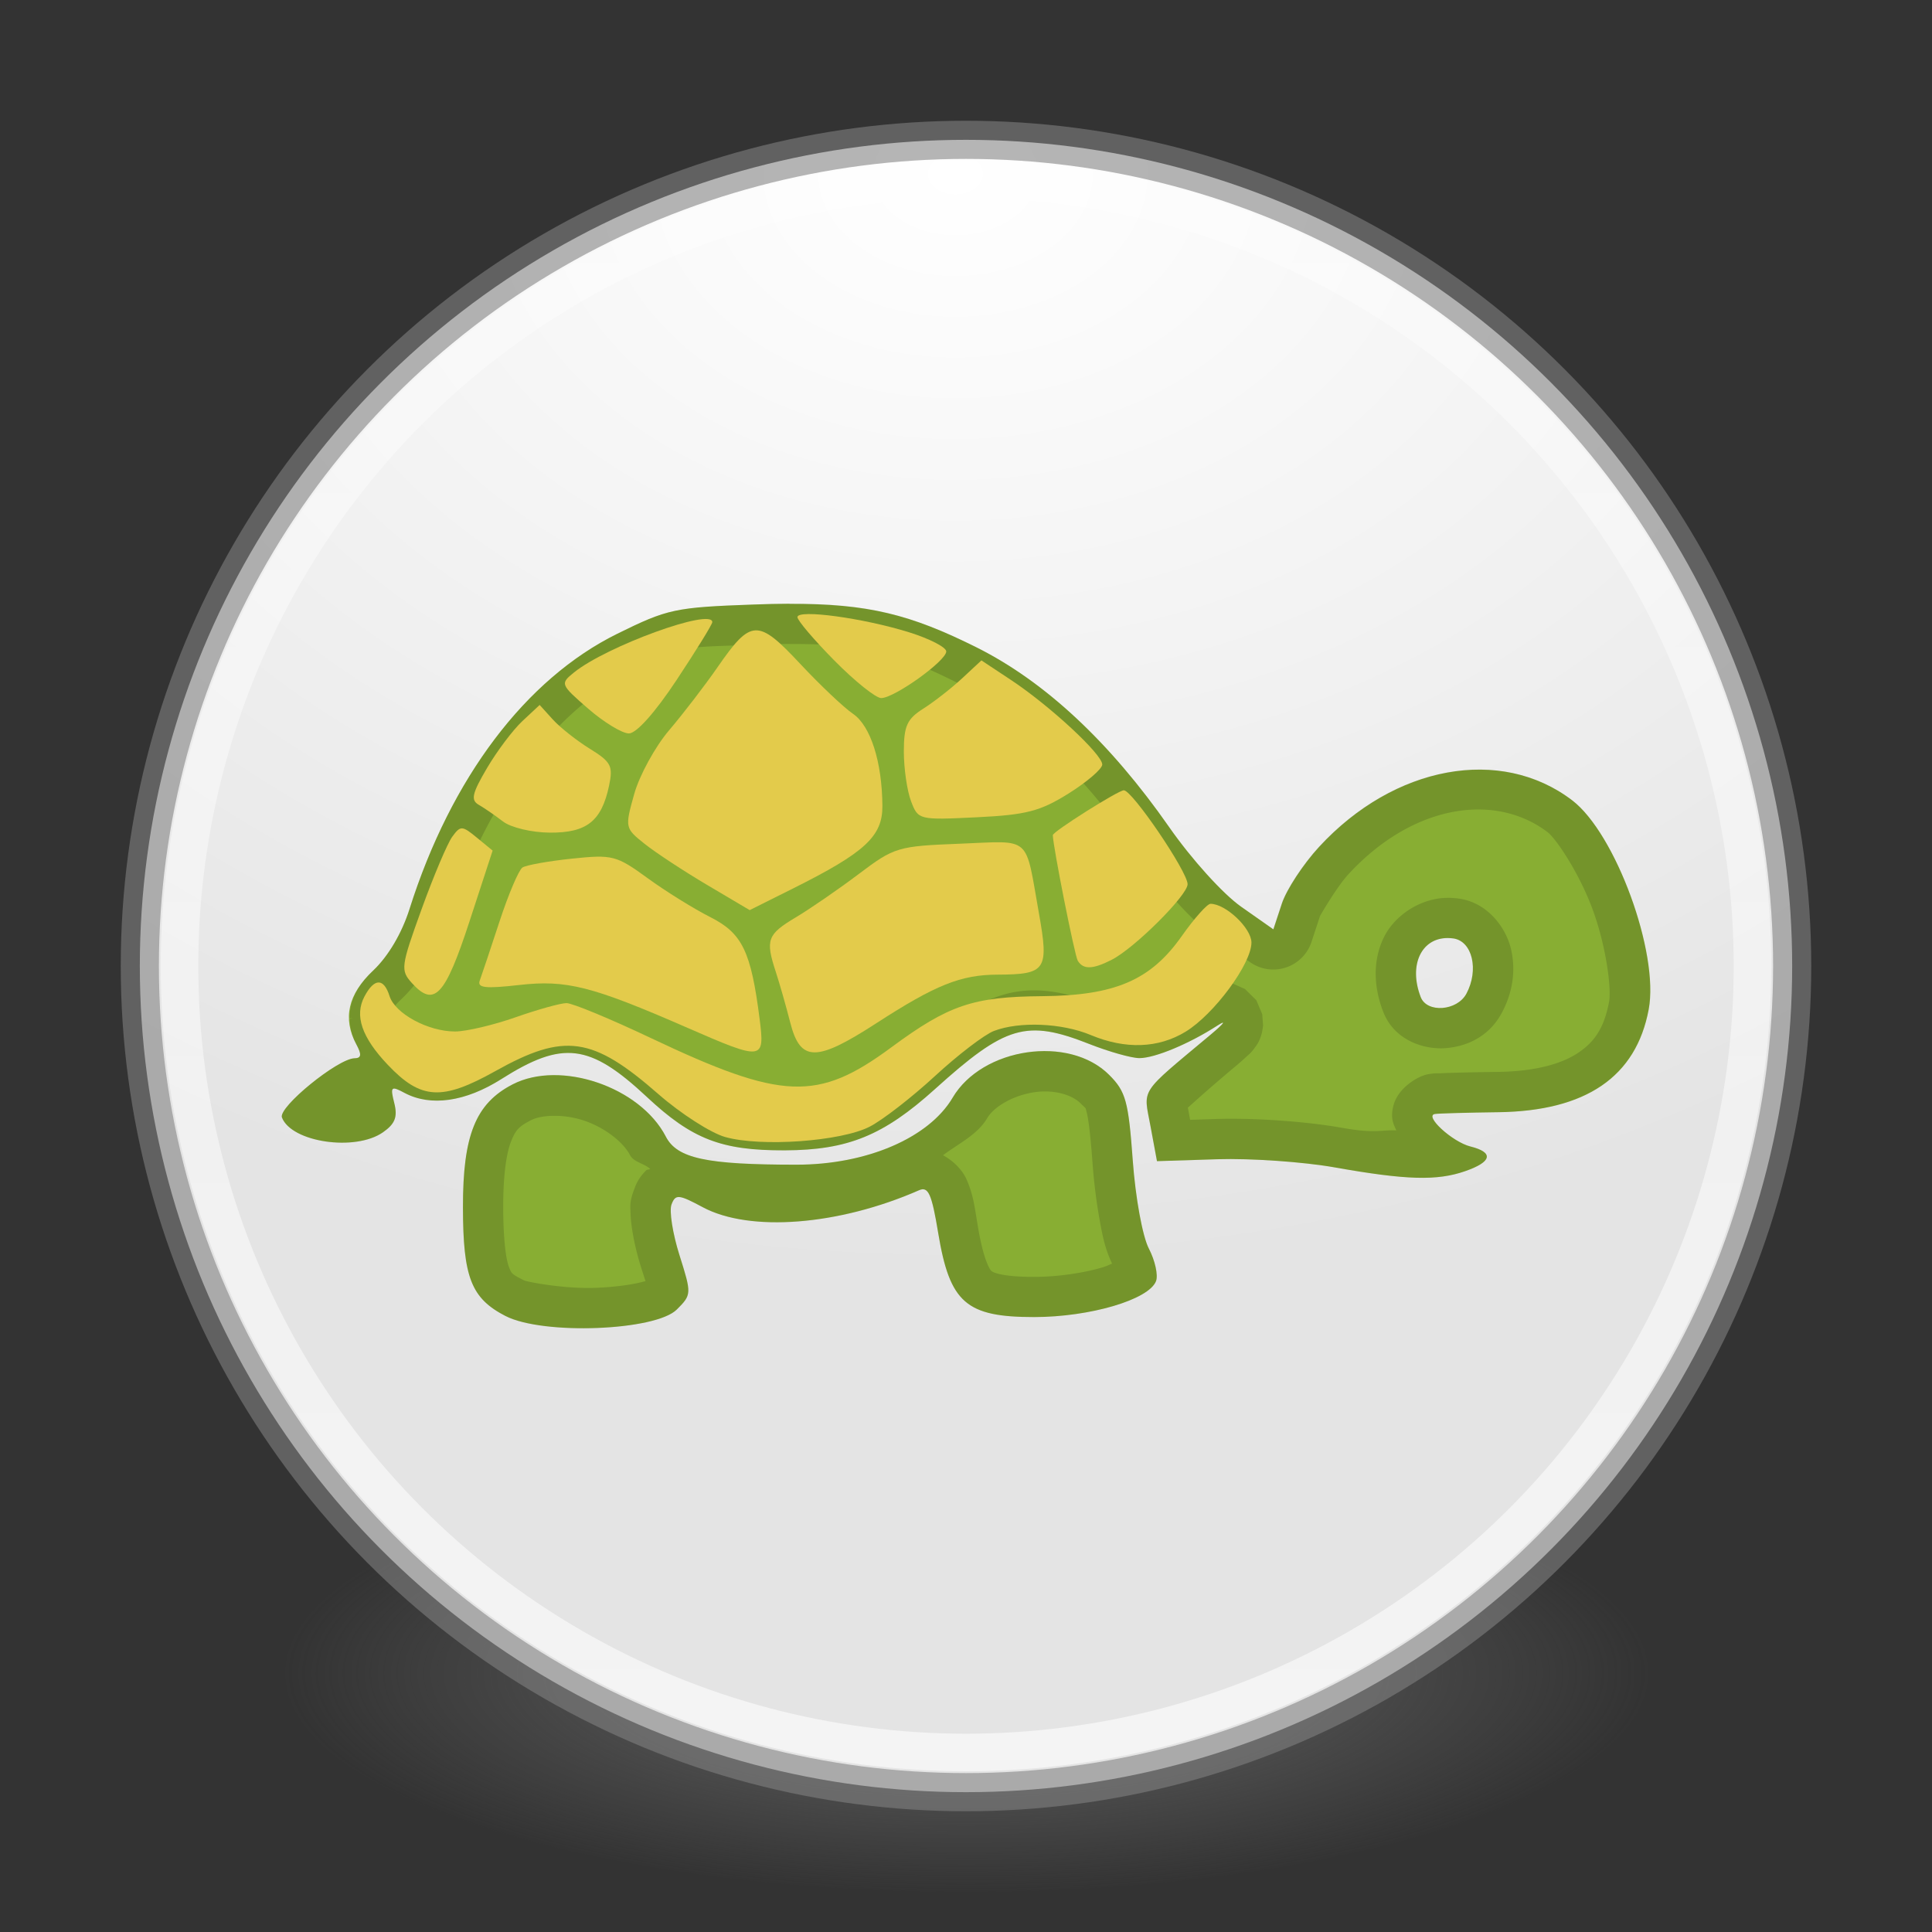 <?xml version="1.0" encoding="UTF-8" standalone="no"?>
<!-- Created with Inkscape (http://www.inkscape.org/) -->

<svg
   xmlns:dc="http://purl.org/dc/elements/1.1/"
   xmlns:cc="http://creativecommons.org/ns#"
   xmlns:rdf="http://www.w3.org/1999/02/22-rdf-syntax-ns#"
   xmlns:svg="http://www.w3.org/2000/svg"
   xmlns="http://www.w3.org/2000/svg"
   xmlns:xlink="http://www.w3.org/1999/xlink"
   xmlns:sodipodi="http://sodipodi.sourceforge.net/DTD/sodipodi-0.dtd"
   xmlns:inkscape="http://www.inkscape.org/namespaces/inkscape"
   version="1.1"
   width="48"
   height="48"
   id="svg4951"
   inkscape:version="0.91 r"
   sodipodi:docname="thg_logo.svg">
  <rect width="100%" height="100%" fill="#333333" stroke="none"/>
  <sodipodi:namedview
     pagecolor="#ffffff"
     bordercolor="#666666"
     borderopacity="1"
     objecttolerance="10"
     gridtolerance="10"
     guidetolerance="10"
     inkscape:pageopacity="0"
     inkscape:pageshadow="2"
     inkscape:window-width="1600"
     inkscape:window-height="845"
     id="namedview154"
     showgrid="false"
     inkscape:zoom="13.12"
     inkscape:cx="14.493981"
     inkscape:cy="24.91533"
     inkscape:window-x="0"
     inkscape:window-y="30"
     inkscape:window-maximized="1"
     inkscape:current-layer="svg4951" />
  <defs
     id="defs4953">
    <linearGradient
       x1="38.851"
       y1="41.608"
       x2="34.131"
       y2="37.81"
       id="linearGradient4761"
       xlink:href="#linearGradient6455-7-3"
       gradientUnits="userSpaceOnUse" />
    <linearGradient
       id="linearGradient6455-7-3">
      <stop
         id="stop6457-5-1"
         style="stop-color:#fbac9b;stop-opacity:1"
         offset="0" />
      <stop
         id="stop6459-8-9"
         style="stop-color:#fcfafc;stop-opacity:1"
         offset="1" />
    </linearGradient>
    <linearGradient
       x1="38.851"
       y1="41.608"
       x2="34.131"
       y2="37.81"
       id="linearGradient4763"
       xlink:href="#linearGradient6413-0-0"
       gradientUnits="userSpaceOnUse" />
    <linearGradient
       id="linearGradient6413-0-0">
      <stop
         id="stop6415-1-7"
         style="stop-color:#feffff;stop-opacity:1"
         offset="0" />
      <stop
         id="stop6417-4-9"
         style="stop-color:#fe70ca;stop-opacity:1"
         offset="1" />
    </linearGradient>
    <radialGradient
       cx="36.491"
       cy="39.709"
       r="3.159"
       fx="36.491"
       fy="39.709"
       id="radialGradient4765"
       xlink:href="#linearGradient6303-33-0-2"
       gradientUnits="userSpaceOnUse" />
    <linearGradient
       id="linearGradient6303-33-0-2">
      <stop
         id="stop6305-1-0-2"
         style="stop-color:#ffffff;stop-opacity:1"
         offset="0" />
      <stop
         id="stop6307-5-0-6"
         style="stop-color:#ffffff;stop-opacity:0"
         offset="1" />
    </linearGradient>
    <radialGradient
       cx="36.491"
       cy="39.709"
       r="3.159"
       fx="36.491"
       fy="39.709"
       id="radialGradient4767"
       xlink:href="#linearGradient6303-3-2-1"
       gradientUnits="userSpaceOnUse" />
    <linearGradient
       id="linearGradient6303-3-2-1">
      <stop
         id="stop6305-3-0-9"
         style="stop-color:#ffffff;stop-opacity:1"
         offset="0" />
      <stop
         id="stop6307-1-0-1"
         style="stop-color:#ffffff;stop-opacity:0"
         offset="1" />
    </linearGradient>
    <radialGradient
       cx="36.491"
       cy="39.709"
       r="3.159"
       fx="36.491"
       fy="39.709"
       id="radialGradient4769"
       xlink:href="#linearGradient6303-4-8"
       gradientUnits="userSpaceOnUse" />
    <linearGradient
       id="linearGradient6303-4-8">
      <stop
         id="stop6305-33-3"
         style="stop-color:#ffffff;stop-opacity:1"
         offset="0" />
      <stop
         id="stop6307-9-3"
         style="stop-color:#ffffff;stop-opacity:0"
         offset="1" />
    </linearGradient>
    <radialGradient
       cx="32.373"
       cy="31.405"
       r="3.857"
       fx="32.373"
       fy="31.405"
       id="radialGradient4771"
       xlink:href="#linearGradient6088-6-1-0"
       gradientUnits="userSpaceOnUse"
       gradientTransform="matrix(2.066,0,0,2.066,-34.525,-33.493)" />
    <linearGradient
       id="linearGradient6088-6-1-0">
      <stop
         id="stop6090-2-0-4"
         style="stop-color:#ff54d2;stop-opacity:0"
         offset="0" />
      <stop
         id="stop6257-4-6-1"
         style="stop-color:#ff54d2;stop-opacity:0"
         offset="0.324" />
      <stop
         id="stop6255-3-6-7"
         style="stop-color:#ff54d2;stop-opacity:0.252"
         offset="0.561" />
      <stop
         id="stop6092-9-6-8"
         style="stop-color:#ff54d2;stop-opacity:0.478"
         offset="1" />
    </linearGradient>
    <radialGradient
       cx="32.373"
       cy="31.405"
       r="3.857"
       fx="32.373"
       fy="31.405"
       id="radialGradient4773"
       xlink:href="#linearGradient6191-8-3-4"
       gradientUnits="userSpaceOnUse"
       gradientTransform="matrix(2.068,0.554,-0.535,1.996,-17.766,-49.217)" />
    <linearGradient
       id="linearGradient6191-8-3-4">
      <stop
         id="stop6193-75-7-6"
         style="stop-color:#ffffff;stop-opacity:0"
         offset="0" />
      <stop
         id="stop6197-3-4-1"
         style="stop-color:#ffffff;stop-opacity:0"
         offset="0.405" />
      <stop
         id="stop6195-7-2-5"
         style="stop-color:#ffffff;stop-opacity:0.478"
         offset="1" />
    </linearGradient>
    <radialGradient
       cx="32.373"
       cy="31.405"
       r="3.857"
       fx="32.373"
       fy="31.405"
       id="radialGradient4775"
       xlink:href="#linearGradient6191-7-9-4"
       gradientUnits="userSpaceOnUse"
       gradientTransform="matrix(2.068,0.554,-0.535,1.996,-17.766,-49.217)" />
    <linearGradient
       id="linearGradient6191-7-9-4">
      <stop
         id="stop6193-7-3-6"
         style="stop-color:#ffffff;stop-opacity:0"
         offset="0" />
      <stop
         id="stop6197-2-2-0"
         style="stop-color:#ffffff;stop-opacity:0"
         offset="0.405" />
      <stop
         id="stop6195-2-1-9"
         style="stop-color:#ffffff;stop-opacity:0.478"
         offset="1" />
    </linearGradient>
    <radialGradient
       cx="32.373"
       cy="31.405"
       r="3.857"
       fx="32.373"
       fy="31.405"
       id="radialGradient4777"
       xlink:href="#linearGradient6191-9-9"
       gradientUnits="userSpaceOnUse"
       gradientTransform="matrix(2.068,0.554,-0.535,1.996,-17.766,-49.217)" />
    <linearGradient
       id="linearGradient6191-9-9">
      <stop
         id="stop6193-8-1"
         style="stop-color:#ffffff;stop-opacity:0"
         offset="0" />
      <stop
         id="stop6197-8-8"
         style="stop-color:#ffffff;stop-opacity:0"
         offset="0.405" />
      <stop
         id="stop6195-9-3"
         style="stop-color:#ffffff;stop-opacity:0.478"
         offset="1" />
    </linearGradient>
    <linearGradient
       x1="68.313"
       y1="52.925"
       x2="68.313"
       y2="65.922"
       id="linearGradient4730"
       xlink:href="#linearGradient3990-3-1-7"
       gradientUnits="userSpaceOnUse"
       gradientTransform="matrix(0.115,0,0,0.087,16.281,17.445)" />
    <linearGradient
       id="linearGradient3990-3-1-7">
      <stop
         id="stop3992-0-0-1"
         style="stop-color:#ffffff;stop-opacity:1"
         offset="0" />
      <stop
         id="stop3994-2-1-8"
         style="stop-color:#ffffff;stop-opacity:0"
         offset="1" />
    </linearGradient>
    <linearGradient
       x1="92.696"
       y1="16.555"
       x2="92.696"
       y2="48.984"
       id="linearGradient4779"
       xlink:href="#linearGradient4316-4-6-6-4"
       gradientUnits="userSpaceOnUse" />
    <linearGradient
       id="linearGradient4316-4-6-6-4">
      <stop
         id="stop4318-4-4-6-5"
         style="stop-color:#ffffff;stop-opacity:1"
         offset="0" />
      <stop
         id="stop4320-2-2-6-59"
         style="stop-color:#ffffff;stop-opacity:0.235"
         offset="0.338" />
      <stop
         id="stop4322-4-5-5-0"
         style="stop-color:#ffffff;stop-opacity:0.157"
         offset="0.62" />
      <stop
         id="stop4324-4-1-5-5"
         style="stop-color:#ffffff;stop-opacity:0.392"
         offset="1" />
    </linearGradient>
    <radialGradient
       cx="32.373"
       cy="31.405"
       r="3.857"
       fx="32.373"
       fy="31.405"
       id="radialGradient4781"
       xlink:href="#linearGradient6088-74-4"
       gradientUnits="userSpaceOnUse"
       gradientTransform="matrix(2.066,0,0,2.066,-34.525,-33.493)" />
    <linearGradient
       id="linearGradient6088-74-4">
      <stop
         id="stop6090-5-66"
         style="stop-color:#ff54d2;stop-opacity:0"
         offset="0" />
      <stop
         id="stop6257-5-4"
         style="stop-color:#f62b68;stop-opacity:1"
         offset="0.324" />
      <stop
         id="stop6255-6-7"
         style="stop-color:#ff0105;stop-opacity:1"
         offset="0.561" />
      <stop
         id="stop6092-0-22"
         style="stop-color:#ff54d2;stop-opacity:0.478"
         offset="1" />
    </linearGradient>
    <linearGradient
       x1="92.696"
       y1="16.555"
       x2="92.696"
       y2="48.984"
       id="linearGradient4783"
       xlink:href="#linearGradient4316-4-0-7"
       gradientUnits="userSpaceOnUse" />
    <linearGradient
       id="linearGradient4316-4-0-7">
      <stop
         id="stop4318-4-5-3"
         style="stop-color:#ffffff;stop-opacity:1"
         offset="0" />
      <stop
         id="stop4320-2-9-4"
         style="stop-color:#ffffff;stop-opacity:0.235"
         offset="0.338" />
      <stop
         id="stop4322-4-1-3"
         style="stop-color:#ffffff;stop-opacity:0.157"
         offset="0.62" />
      <stop
         id="stop4324-4-8-66"
         style="stop-color:#ffffff;stop-opacity:0.392"
         offset="1" />
    </linearGradient>
    <radialGradient
       cx="95.838"
       cy="95.388"
       r="9.498"
       fx="95.838"
       fy="95.388"
       id="radialGradient4738"
       xlink:href="#linearGradient4278-3-5"
       gradientUnits="userSpaceOnUse"
       gradientTransform="matrix(0.405,-6.0397343e-8,5.6748136e-8,0.381,-14.882,-12.451)" />
    <linearGradient
       id="linearGradient4278-3-5">
      <stop
         id="stop4280-6-90"
         style="stop-color:#000000;stop-opacity:0"
         offset="0" />
      <stop
         id="stop4286-1-9"
         style="stop-color:#000000;stop-opacity:0"
         offset="0.5" />
      <stop
         id="stop4282-24-4"
         style="stop-color:#000000;stop-opacity:1"
         offset="1" />
    </linearGradient>
    <radialGradient
       cx="23.896"
       cy="3.99"
       r="20.397"
       id="radialGradient4741"
       xlink:href="#linearGradient2867-449-88-871-390-598-476-591-434-148-57-177-691-4-22"
       gradientUnits="userSpaceOnUse"
       gradientTransform="matrix(0,0.41,-0.542,0,26.161,10.431)" />
    <linearGradient
       id="linearGradient2867-449-88-871-390-598-476-591-434-148-57-177-691-4-22">
      <stop
         id="stop7191-4-6"
         style="stop-color:#612f91;stop-opacity:1"
         offset="0" />
      <stop
         id="stop7197-2-8"
         style="stop-color:#1a4aa2;stop-opacity:1"
         offset="1" />
    </linearGradient>
    <linearGradient
       x1="7.078"
       y1="3.082"
       x2="7.078"
       y2="45.369"
       id="linearGradient4743"
       xlink:href="#linearGradient3087-408-5-3"
       gradientUnits="userSpaceOnUse"
       gradientTransform="matrix(0.172,0,0,0.172,19.873,19.873)" />
    <linearGradient
       x1="7.078"
       y1="3.082"
       x2="7.078"
       y2="45.369"
       id="linearGradient3087-408-5-3"
       gradientUnits="userSpaceOnUse"
       gradientTransform="matrix(0.221,0,0,0.221,6.693,6.693)">
      <stop
         id="stop7201-5-71"
         style="stop-color:#170418;stop-opacity:1"
         offset="0" />
      <stop
         id="stop7203-2-8"
         style="stop-color:#50386b;stop-opacity:1"
         offset="1" />
    </linearGradient>
    <radialGradient
       cx="32"
       cy="21.239"
       r="10.498"
       fx="32"
       fy="21.239"
       id="radialGradient4748"
       xlink:href="#linearGradient6042-1-7"
       gradientUnits="userSpaceOnUse"
       gradientTransform="matrix(0,1.437,-3.31,0,94.309,-29.673)" />
    <linearGradient
       id="linearGradient6042-1-7">
      <stop
         id="stop6044-9-6"
         style="stop-color:#07132d;stop-opacity:1"
         offset="0" />
      <stop
         id="stop6046-9-5"
         style="stop-color:#425479;stop-opacity:1"
         offset="1" />
    </linearGradient>
    <radialGradient
       cx="91.35"
       cy="16.448"
       r="15.639"
       fx="91.35"
       fy="16.448"
       id="radialGradient4785"
       xlink:href="#linearGradient4507-6-5"
       gradientUnits="userSpaceOnUse"
       gradientTransform="matrix(0,1.98,-1.98,0,123.923,-164.462)" />
    <linearGradient
       id="linearGradient4507-6-5">
      <stop
         id="stop4509-3-8"
         style="stop-color:#2d3955;stop-opacity:1"
         offset="0" />
      <stop
         id="stop5959-4-45"
         style="stop-color:#2b3853;stop-opacity:1"
         offset="0.725" />
      <stop
         id="stop5961-1-7"
         style="stop-color:#192640;stop-opacity:1"
         offset="0.75" />
      <stop
         id="stop4511-1-0"
         style="stop-color:#08142e;stop-opacity:1"
         offset="1" />
    </linearGradient>
    <linearGradient
       x1="92.696"
       y1="16.555"
       x2="92.696"
       y2="48.984"
       id="linearGradient4787"
       xlink:href="#linearGradient4316-5-3"
       gradientUnits="userSpaceOnUse" />
    <linearGradient
       id="linearGradient4316-5-3">
      <stop
         id="stop4318-1-6"
         style="stop-color:#ffffff;stop-opacity:1"
         offset="0" />
      <stop
         id="stop4320-9-8"
         style="stop-color:#ffffff;stop-opacity:0.235"
         offset="0.338" />
      <stop
         id="stop4322-42-31"
         style="stop-color:#ffffff;stop-opacity:0.157"
         offset="0.62" />
      <stop
         id="stop4324-9-9"
         style="stop-color:#ffffff;stop-opacity:0.392"
         offset="1" />
    </linearGradient>
    <linearGradient
       x1="91.566"
       y1="16.543"
       x2="91.566"
       y2="48.631"
       id="linearGradient4789"
       xlink:href="#linearGradient4220-7-2"
       gradientUnits="userSpaceOnUse" />
    <linearGradient
       id="linearGradient4220-7-2">
      <stop
         id="stop4222-7-5"
         style="stop-color:#7a8498;stop-opacity:1"
         offset="0" />
      <stop
         id="stop4224-0-5"
         style="stop-color:#34405c;stop-opacity:1"
         offset="1" />
    </linearGradient>
    <linearGradient
       x1="51.2"
       y1="8.114"
       x2="51.2"
       y2="56.115"
       id="linearGradient4756"
       xlink:href="#linearGradient4164-9"
       gradientUnits="userSpaceOnUse"
       gradientTransform="matrix(0.667,0,0,0.667,-10.209,2.667)" />
    <linearGradient
       id="linearGradient4164-9">
      <stop
         id="stop4166-3"
         style="stop-color:#b6b6b6;stop-opacity:1"
         offset="0" />
      <stop
         id="stop4216-6"
         style="stop-color:#a4a4a4;stop-opacity:1"
         offset="0.331" />
      <stop
         id="stop4168-0"
         style="stop-color:#c5c5c5;stop-opacity:1"
         offset="1" />
    </linearGradient>
    <linearGradient
       x1="71.204"
       y1="15.369"
       x2="71.204"
       y2="40.496"
       id="linearGradient3177"
       xlink:href="#linearGradient4806-2"
       gradientUnits="userSpaceOnUse"
       gradientTransform="matrix(1.617,0,0,1.617,-92.707,-21.06)" />
    <linearGradient
       id="linearGradient4806-2">
      <stop
         id="stop4808-4"
         style="stop-color:#ffffff;stop-opacity:1"
         offset="0" />
      <stop
         id="stop4810-0"
         style="stop-color:#ffffff;stop-opacity:0.235"
         offset="0.424" />
      <stop
         id="stop4812-8"
         style="stop-color:#ffffff;stop-opacity:0.157"
         offset="0.821" />
      <stop
         id="stop4814-0"
         style="stop-color:#ffffff;stop-opacity:0.392"
         offset="1" />
    </linearGradient>
    <radialGradient
       cx="23.896"
       cy="3.99"
       r="20.397"
       fx="23.896"
       fy="3.99"
       id="radialGradient4201"
       xlink:href="#radialGradient3093-0-3-6-6"
       gradientUnits="userSpaceOnUse"
       gradientTransform="matrix(0,2.889,-3.813,0,39.213,-65.95)" />
    <radialGradient
       cx="23.896"
       cy="3.99"
       r="20.397"
       id="radialGradient3093-0-3-6-6"
       gradientUnits="userSpaceOnUse"
       gradientTransform="matrix(0,1.232,-1.626,0,18.487,-28.722)">
      <stop
         id="stop3244-9-33-7-0-9"
         style="stop-color:#ffffff;stop-opacity:1"
         offset="0" />
      <stop
         id="stop3246-3-5-0-8-5"
         style="stop-color:#dddddd;stop-opacity:1"
         offset="0.262" />
      <stop
         id="stop3248-1-7-8-8-1"
         style="stop-color:#abacae;stop-opacity:1"
         offset="0.661" />
      <stop
         id="stop3250-9-3-0-5-1"
         style="stop-color:#89898b;stop-opacity:1"
         offset="1" />
    </radialGradient>
    <linearGradient
       id="linearGradient3820-7-2-1">
      <stop
         id="stop3822-2-6-3"
         style="stop-color:#3d3d3d;stop-opacity:1"
         offset="0" />
      <stop
         id="stop3864-8-7-7"
         style="stop-color:#686868;stop-opacity:0.498"
         offset="0.5" />
      <stop
         id="stop3824-1-2-5"
         style="stop-color:#686868;stop-opacity:0"
         offset="1" />
    </linearGradient>
    <radialGradient
       cx="99.157"
       cy="186.171"
       r="62.769"
       fx="99.157"
       fy="186.171"
       id="radialGradient4949"
       xlink:href="#linearGradient3820-7-2-1"
       gradientUnits="userSpaceOnUse"
       gradientTransform="matrix(0.271,0,0,0.088,-2.855,25.187)" />
    <linearGradient
       id="linearGradient8838">
      <stop
         offset="0"
         style="stop-color:#000000;stop-opacity:1"
         id="stop8840" />
      <stop
         offset="1"
         style="stop-color:#000000;stop-opacity:0"
         id="stop8842" />
    </linearGradient>
    <linearGradient
       id="linearGradient4422">
      <stop
         id="stop4424"
         style="stop-color:#e4e4e4;stop-opacity:1;"
         offset="0" />
      <stop
         id="stop4426"
         style="stop-color:#d2d2d3;stop-opacity:1;"
         offset="0.372" />
      <stop
         id="stop4428"
         style="stop-color:#ababac;stop-opacity:1;"
         offset="0.81" />
      <stop
         id="stop4430"
         style="stop-color:#888889;stop-opacity:1;"
         offset="1" />
    </linearGradient>
    <linearGradient
       id="linearGradient5873">
      <stop
         style="stop-color:#8b8b8b;stop-opacity:1;"
         offset="0"
         id="stop5875" />
      <stop
         style="stop-color:#c0c0c0;stop-opacity:1;"
         offset="1"
         id="stop5877" />
    </linearGradient>
    <linearGradient
       id="linearGradient3162">
      <stop
         style="stop-color:#f9f9f9;stop-opacity:1;"
         offset="0"
         id="stop3164" />
      <stop
         style="stop-color:#d4d4d4;stop-opacity:1"
         offset="1"
         id="stop3166" />
    </linearGradient>
    <linearGradient
       id="linearGradient4436">
      <stop
         style="stop-color:#efefef;stop-opacity:1;"
         offset="0"
         id="stop4438" />
      <stop
         style="stop-color:#ffffff;stop-opacity:1;"
         offset="1"
         id="stop4440" />
    </linearGradient>
    <linearGradient
       id="linearGradient4965"
       inkscape:collect="always">
      <stop
         id="stop4967"
         offset="0"
         style="stop-color:#000000;stop-opacity:1;" />
      <stop
         id="stop4969"
         offset="1"
         style="stop-color:#000000;stop-opacity:0" />
    </linearGradient>
    <linearGradient
       inkscape:collect="always"
       xlink:href="#linearGradient4644-104-3-3-6-2-3-4"
       id="linearGradient10060"
       gradientUnits="userSpaceOnUse"
       gradientTransform="matrix(1.333,0,0,1.105,-8,-2.526)"
       x1="24.25"
       y1="29.5"
       x2="24.25"
       y2="18.455" />
    <linearGradient
       id="linearGradient4644-104-3-3-6-2-3-4">
      <stop
         offset="0"
         style="stop-color:#ff4035;stop-opacity:1;"
         id="stop5237-6-5-1-7-5-2" />
      <stop
         offset="1"
         style="stop-color:#dc311a;stop-opacity:1;"
         id="stop5239-4-6-4-8-4-8" />
    </linearGradient>
    <radialGradient
       inkscape:collect="always"
       xlink:href="#linearGradient3820-7-2-1"
       id="radialGradient3302"
       gradientUnits="userSpaceOnUse"
       gradientTransform="matrix(0.271,0,0,0.088,-2.855,25.187)"
       cx="99.157"
       cy="186.171"
       fx="99.157"
       fy="186.171"
       r="62.769" />
    <radialGradient
       inkscape:collect="always"
       xlink:href="#linearGradient4422"
       id="radialGradient3392"
       gradientUnits="userSpaceOnUse"
       gradientTransform="matrix(0,2.499,-2.643,-6.8014435e-8,104.1,-11.249)"
       cx="5.322"
       cy="8.45"
       fx="5.322"
       fy="8.45"
       r="20" />
    <linearGradient
       inkscape:collect="always"
       xlink:href="#linearGradient5873"
       id="linearGradient3394"
       gradientUnits="userSpaceOnUse"
       gradientTransform="translate(57.763,0.932)"
       x1="23.75"
       y1="44.25"
       x2="24"
       y2="1.117" />
    <radialGradient
       inkscape:collect="always"
       xlink:href="#linearGradient3162"
       id="radialGradient3396"
       gradientUnits="userSpaceOnUse"
       gradientTransform="matrix(9.7678889e-8,2,-2.733,1.3349447e-7,67.822,-34.333)"
       cx="25"
       cy="15.667"
       fx="25"
       fy="15.667"
       r="10" />
    <linearGradient
       inkscape:collect="always"
       xlink:href="#linearGradient4436"
       id="linearGradient3398"
       gradientUnits="userSpaceOnUse"
       x1="24.777"
       y1="24.616"
       x2="24.777"
       y2="31.493" />
    <linearGradient
       inkscape:collect="always"
       xlink:href="#linearGradient4965"
       id="linearGradient3400"
       gradientUnits="userSpaceOnUse"
       x1="24.777"
       y1="18.226"
       x2="24.777"
       y2="22.311" />
    <linearGradient
       inkscape:collect="always"
       xlink:href="#linearGradient4644-104-3-3-6-2-3-4"
       id="linearGradient3402"
       gradientUnits="userSpaceOnUse"
       gradientTransform="matrix(1.333,0,0,1.105,49.763,-1.595)"
       x1="24.25"
       y1="29.5"
       x2="24.25"
       y2="18.455" />
    <radialGradient
       inkscape:collect="always"
       xlink:href="#linearGradient3765"
       id="radialGradient3037"
       gradientUnits="userSpaceOnUse"
       gradientTransform="matrix(-1.439,3.8089076e-8,-2.8327727e-8,-1.07,45.169,-14.596)"
       cx="14.892"
       cy="-17.681"
       fx="14.892"
       fy="-17.681"
       r="25.571" />
    <linearGradient
       id="linearGradient3765">
      <stop
         style="stop-color:#ffffff;stop-opacity:1;"
         offset="0"
         id="stop3767" />
      <stop
         style="stop-color:#e4e4e4;stop-opacity:1;"
         offset="1"
         id="stop3769" />
    </linearGradient>
    <linearGradient
       inkscape:collect="always"
       xlink:href="#linearGradient3775"
       id="linearGradient3039"
       gradientUnits="userSpaceOnUse"
       x1="15.124"
       y1="-18.801"
       x2="15.124"
       y2="32.568"
       gradientTransform="matrix(0.764,0,0,0.764,12.377,18.778)" />
    <linearGradient
       id="linearGradient3775">
      <stop
         style="stop-color:#ffffff;stop-opacity:0.588;"
         offset="0"
         id="stop3777" />
      <stop
         style="stop-color:#ffffff;stop-opacity:1;"
         offset="1"
         id="stop3779" />
    </linearGradient>
    <linearGradient
       id="linearGradient3772-6">
      <stop
         id="stop3774-6"
         style="stop-color:#b4b4b4;stop-opacity:1"
         offset="0" />
      <stop
         id="stop3776-4"
         style="stop-color:#969696;stop-opacity:1"
         offset="1" />
    </linearGradient>
    <linearGradient
       id="linearGradient5159">
      <stop
         id="stop5161"
         offset="0"
         style="stop-color:#52769e;stop-opacity:1;" />
      <stop
         id="stop5163"
         offset="1"
         style="stop-color:#d1dbe7;stop-opacity:1;" />
    </linearGradient>
    <linearGradient
       id="linearGradient4196-7">
      <stop
         style="stop-color:#1d446f;stop-opacity:1;"
         offset="0"
         id="stop4198-6" />
      <stop
         style="stop-color:#5892d4;stop-opacity:1;"
         offset="1"
         id="stop4200-8" />
    </linearGradient>
    <linearGradient
       id="linearGradient5171">
      <stop
         id="stop5173"
         offset="0"
         style="stop-color:#5892d4;stop-opacity:1;" />
      <stop
         id="stop5175"
         offset="1"
         style="stop-color:#1d446f;stop-opacity:1;" />
    </linearGradient>
    <linearGradient
       id="linearGradient5177">
      <stop
         id="stop5179"
         offset="0"
         style="stop-color:#102640;stop-opacity:1;" />
      <stop
         id="stop5181"
         offset="1"
         style="stop-color:#77a6dd;stop-opacity:1;" />
    </linearGradient>
    <linearGradient
       id="linearGradient3091">
      <stop
         id="stop3093"
         offset="0"
         style="stop-color:#52769e;stop-opacity:1;" />
      <stop
         id="stop3095"
         offset="1"
         style="stop-color:#d1dbe7;stop-opacity:1;" />
    </linearGradient>
    <linearGradient
       id="linearGradient3098">
      <stop
         style="stop-color:#1d446f;stop-opacity:1;"
         offset="0"
         id="stop3100" />
      <stop
         style="stop-color:#5892d4;stop-opacity:1;"
         offset="1"
         id="stop3102" />
    </linearGradient>
    <linearGradient
       id="linearGradient3105">
      <stop
         id="stop3107"
         offset="0"
         style="stop-color:#102640;stop-opacity:1;" />
      <stop
         id="stop3109"
         offset="1"
         style="stop-color:#77a6dd;stop-opacity:1;" />
    </linearGradient>
    <linearGradient
       inkscape:collect="always"
       xlink:href="#linearGradient5189"
       id="linearGradient4856"
       gradientUnits="userSpaceOnUse"
       x1="36.164"
       y1="133.542"
       x2="36.164"
       y2="155.995" />
    <linearGradient
       id="linearGradient5189"
       inkscape:collect="always">
      <stop
         id="stop5191"
         offset="0"
         style="stop-color:#ffffff;stop-opacity:1;" />
      <stop
         id="stop5193"
         offset="1"
         style="stop-color:#ffffff;stop-opacity:0;" />
    </linearGradient>
    <linearGradient
       y2="155.995"
       x2="36.164"
       y1="133.542"
       x1="36.164"
       gradientUnits="userSpaceOnUse"
       id="linearGradient3127"
       xlink:href="#linearGradient5189"
       inkscape:collect="always" />
    <linearGradient
       inkscape:collect="always"
       xlink:href="#linearGradient3772-6"
       id="linearGradient3253"
       gradientUnits="userSpaceOnUse"
       gradientTransform="matrix(1.41,0,0,1.41,1.405,-4.54)"
       x1="27.096"
       y1="10.881"
       x2="27.096"
       y2="39.151" />
    <linearGradient
       inkscape:collect="always"
       xlink:href="#linearGradient5183"
       id="linearGradient3041"
       gradientUnits="userSpaceOnUse"
       gradientTransform="matrix(0.73,0,0,0.731,328.816,82.599)"
       x1="35.601"
       y1="158.726"
       x2="35.601"
       y2="190.476" />
    <linearGradient
       id="linearGradient5183">
      <stop
         id="stop5185"
         offset="0"
         style="stop-color:#bd1717;stop-opacity:1;" />
      <stop
         id="stop5187"
         offset="1"
         style="stop-color:#bdb317;stop-opacity:1;" />
    </linearGradient>
    <radialGradient
       gradientUnits="userSpaceOnUse"
       xlink:href="#linearGradient6303-33-0-2"
       id="radialGradient4765-1"
       fy="39.709"
       fx="36.491"
       r="3.159"
       cy="39.709"
       cx="36.491" />
    <radialGradient
       gradientUnits="userSpaceOnUse"
       xlink:href="#linearGradient6303-33-0-2"
       id="radialGradient4767-0"
       fy="39.709"
       fx="36.491"
       r="3.159"
       cy="39.709"
       cx="36.491" />
    <radialGradient
       gradientUnits="userSpaceOnUse"
       xlink:href="#linearGradient6303-33-0-2"
       id="radialGradient4769-3"
       fy="39.709"
       fx="36.491"
       r="3.159"
       cy="39.709"
       cx="36.491" />
    <radialGradient
       gradientTransform="matrix(2.066,0,0,2.066,-34.525,-33.493)"
       gradientUnits="userSpaceOnUse"
       xlink:href="#linearGradient6088-6-1-0"
       id="radialGradient4771-1"
       fy="31.405"
       fx="32.373"
       r="3.857"
       cy="31.405"
       cx="32.373" />
    <radialGradient
       gradientTransform="matrix(2.068,0.554,-0.535,1.996,-17.766,-49.217)"
       gradientUnits="userSpaceOnUse"
       xlink:href="#linearGradient6191-8-3-4"
       id="radialGradient4773-3"
       fy="31.405"
       fx="32.373"
       r="3.857"
       cy="31.405"
       cx="32.373" />
    <radialGradient
       gradientTransform="matrix(2.068,0.554,-0.535,1.996,-17.766,-49.217)"
       gradientUnits="userSpaceOnUse"
       xlink:href="#linearGradient6191-8-3-4"
       id="radialGradient4775-5"
       fy="31.405"
       fx="32.373"
       r="3.857"
       cy="31.405"
       cx="32.373" />
    <radialGradient
       gradientTransform="matrix(2.068,0.554,-0.535,1.996,-17.766,-49.217)"
       gradientUnits="userSpaceOnUse"
       xlink:href="#linearGradient6191-8-3-4"
       id="radialGradient4777-7"
       fy="31.405"
       fx="32.373"
       r="3.857"
       cy="31.405"
       cx="32.373" />
    <radialGradient
       gradientTransform="matrix(2.066,0,0,2.066,-34.525,-33.493)"
       gradientUnits="userSpaceOnUse"
       xlink:href="#linearGradient6088-74-4"
       id="radialGradient4781-9"
       fy="31.405"
       fx="32.373"
       r="3.857"
       cy="31.405"
       cx="32.373" />
    <radialGradient
       gradientTransform="matrix(0.405,-6.0397343e-8,5.6748136e-8,0.381,-14.882,-12.451)"
       gradientUnits="userSpaceOnUse"
       xlink:href="#linearGradient4278-3-5"
       id="radialGradient4738-9"
       fy="95.388"
       fx="95.838"
       r="9.498"
       cy="95.388"
       cx="95.838" />
    <radialGradient
       gradientTransform="matrix(0,0.41,-0.542,0,26.161,10.431)"
       gradientUnits="userSpaceOnUse"
       xlink:href="#linearGradient2867-449-88-871-390-598-476-591-434-148-57-177-691-4-22"
       id="radialGradient4741-6"
       r="20.397"
       cy="3.99"
       cx="23.896" />
    <radialGradient
       gradientTransform="matrix(0,1.437,-3.31,0,94.309,-29.673)"
       gradientUnits="userSpaceOnUse"
       xlink:href="#linearGradient6042-1-7"
       id="radialGradient4748-6"
       fy="21.239"
       fx="32"
       r="10.498"
       cy="21.239"
       cx="32" />
    <radialGradient
       gradientTransform="matrix(0,1.98,-1.98,0,123.923,-164.462)"
       gradientUnits="userSpaceOnUse"
       xlink:href="#linearGradient4507-6-5"
       id="radialGradient4785-3"
       fy="16.448"
       fx="91.35"
       r="15.639"
       cy="16.448"
       cx="91.35" />
    <radialGradient
       gradientTransform="matrix(0,2.889,-3.813,0,39.213,-65.95)"
       gradientUnits="userSpaceOnUse"
       xlink:href="#radialGradient3093-0-3-6-6-3"
       id="radialGradient4201-8"
       fy="3.99"
       fx="23.896"
       r="20.397"
       cy="3.99"
       cx="23.896" />
    <radialGradient
       gradientTransform="matrix(0,1.232,-1.626,0,18.487,-28.722)"
       gradientUnits="userSpaceOnUse"
       id="radialGradient3093-0-3-6-6-3"
       r="20.397"
       cy="3.99"
       cx="23.896">
      <stop
         offset="0"
         style="stop-color:#ffffff;stop-opacity:1"
         id="stop3244-9-33-7-0-9-2" />
      <stop
         offset="0.262"
         style="stop-color:#dddddd;stop-opacity:1"
         id="stop3246-3-5-0-8-5-6" />
      <stop
         offset="0.661"
         style="stop-color:#abacae;stop-opacity:1"
         id="stop3248-1-7-8-8-1-0" />
      <stop
         offset="1"
         style="stop-color:#89898b;stop-opacity:1"
         id="stop3250-9-3-0-5-1-0" />
    </radialGradient>
    <radialGradient
       gradientTransform="matrix(0.271,0,0,0.088,-2.855,25.187)"
       gradientUnits="userSpaceOnUse"
       xlink:href="#linearGradient3820-7-2-1"
       id="radialGradient4949-1"
       fy="186.171"
       fx="99.157"
       r="62.769"
       cy="186.171"
       cx="99.157" />
    <radialGradient
       r="20"
       fy="8.45"
       fx="5.322"
       cy="8.45"
       cx="5.322"
       gradientTransform="matrix(0,2.499,-2.643,-6.8014435e-8,104.1,-11.249)"
       gradientUnits="userSpaceOnUse"
       id="radialGradient3392-6"
       xlink:href="#linearGradient4422"
       inkscape:collect="always" />
    <linearGradient
       y2="1.117"
       x2="24"
       y1="44.25"
       x1="23.75"
       gradientTransform="translate(57.763,0.932)"
       gradientUnits="userSpaceOnUse"
       id="linearGradient4634"
       xlink:href="#linearGradient5873"
       inkscape:collect="always" />
    <radialGradient
       r="10"
       fy="15.667"
       fx="25"
       cy="15.667"
       cx="25"
       gradientTransform="matrix(9.7678889e-8,2,-2.733,1.3349447e-7,67.822,-34.333)"
       gradientUnits="userSpaceOnUse"
       id="radialGradient3396-5"
       xlink:href="#linearGradient3162"
       inkscape:collect="always" />
    <linearGradient
       y2="31.493"
       x2="24.777"
       y1="24.616"
       x1="24.777"
       gradientUnits="userSpaceOnUse"
       id="linearGradient4637"
       xlink:href="#linearGradient4436"
       inkscape:collect="always" />
    <linearGradient
       y2="22.311"
       x2="24.777"
       y1="18.226"
       x1="24.777"
       gradientUnits="userSpaceOnUse"
       id="linearGradient4639"
       xlink:href="#linearGradient8838"
       inkscape:collect="always" />
    <linearGradient
       y2="18.455"
       x2="24.25"
       y1="29.5"
       x1="24.25"
       gradientTransform="matrix(1.333,0,0,1.105,49.763,-1.595)"
       gradientUnits="userSpaceOnUse"
       id="linearGradient4641"
       xlink:href="#linearGradient4644-104-3-3-6-2-3-4"
       inkscape:collect="always" />
    <linearGradient
       inkscape:collect="always"
       xlink:href="#linearGradient6303-33-0-2"
       id="linearGradient4645"
       gradientUnits="userSpaceOnUse"
       x1="36.164"
       y1="133.542"
       x2="36.164"
       y2="155.995" />
    <linearGradient
       y2="39.151"
       x2="27.096"
       y1="10.881"
       x1="27.096"
       gradientTransform="matrix(1.41,0,0,1.41,1.405,-4.54)"
       gradientUnits="userSpaceOnUse"
       id="linearGradient4647"
       xlink:href="#linearGradient3772-6"
       inkscape:collect="always" />
    <clipPath
       id="clipPath-368322014">
      <g
         id="g17"
         transform="translate(0,-1004.362)">
        <path
           id="path19"
           transform="matrix(15.333,0,0,11.5,415,878.862)"
           d="m -24,13 c 0,1.105 -0.672,2 -1.5,2 -0.828,0 -1.5,-0.895 -1.5,-2 0,-1.105 0.672,-2 1.5,-2 0.828,0 1.5,0.895 1.5,2 z"
           inkscape:connector-curvature="0"
           style="fill:#1890d0" />
      </g>
    </clipPath>
    <linearGradient
       inkscape:collect="always"
       xlink:href="#linearGradient5189"
       id="linearGradient4706"
       gradientUnits="userSpaceOnUse"
       x1="36.164"
       y1="133.542"
       x2="36.164"
       y2="155.995"
       gradientTransform="translate(-25.496,-74.221)" />
  </defs>
  <path
     sodipodi:type="inkscape:offset"
     inkscape:radius="-1.3881295"
     inkscape:original="M 35.3125 138.125 C 22.14034 138.125 11.5625 148.96792 11.5625 162.46875 L 11.5625 170.09375 L 13.3125 170.09375 L 57.34375 170.09375 L 59.09375 170.09375 L 59.09375 162.46875 C 59.09375 148.96792 48.48466 138.125 35.3125 138.125 z "
     style="color:#000000;fill:none;stroke:url(#linearGradient3127);stroke-width:1.369;stroke-opacity:1;marker:none;visibility:visible;display:inline;overflow:visible;enable-background:accumulate"
     id="path4317-4"
     d="m 35.312,139.5 c -12.41,0 -22.375,10.193 -22.375,22.969 l 0,6.25 0.375,0 44.031,0 0.375,0 0,-6.25 C 57.719,149.695 47.723,139.5 35.312,139.5 z" />
  <path
     style="fill:url(#radialGradient3302);fill-opacity:1;stroke:none"
     id="path3818-0-5"
     inkscape:connector-curvature="0"
     d="m 41,41.5 a 17,5.5 0 0 1 -34,0 17,5.5 0 1 1 34,0 z" />
  <circle
     r="20.526"
     cy="24"
     cx="24"
     style="fill:url(#radialGradient3037);fill-opacity:1;stroke:none"
     id="path2985" />
  <circle
     r="20.526"
     cy="24"
     cx="24"
     id="path3755"
     style="fill:none;stroke:#828282;stroke-width:0.948;stroke-miterlimit:4;stroke-dasharray:none;stroke-opacity:0.588;opacity:1" />
  <circle
     r="19.54"
     cy="24"
     cx="24"
     style="fill:none;stroke:url(#linearGradient3039);stroke-width:0.933;stroke-miterlimit:4;stroke-dasharray:none;stroke-opacity:0.588"
     id="path3773" />
  <path
     sodipodi:type="inkscape:offset"
     inkscape:radius="-1.3881295"
     inkscape:original="M 35.3125 138.125 C 22.14034 138.125 11.5625 148.96792 11.5625 162.46875 L 11.5625 170.09375 L 13.3125 170.09375 L 57.34375 170.09375 L 59.09375 170.09375 L 59.09375 162.46875 C 59.09375 148.96792 48.48466 138.125 35.3125 138.125 z "
     style="color:#000000;display:inline;overflow:visible;visibility:visible;fill:none;stroke:url(#linearGradient4706);stroke-width:1.369;stroke-opacity:1;marker:none;enable-background:accumulate"
     id="path4317-4-1"
     d="m 35.312,139.514 c -12.41,0 -22.361,10.179 -22.361,22.955 l 0,6.236 0.361,0 44.031,0 0.361,0 0,-6.236 c 0,-12.774 -9.982,-22.955 -22.393,-22.955 z" />
  <path
     inkscape:connector-curvature="0"
     id="path4370"
     d="m 12.562,32.697 c -0.854,-0.44 -1.058,-0.958 -1.06,-2.701 -0.003,-1.793 0.316,-2.583 1.235,-3.056 1.188,-0.612 3.166,0.063 3.805,1.297 0.281,0.544 1.004,0.699 3.248,0.699 1.741,-1.41e-4 3.287,-0.664 3.878,-1.664 0.738,-1.25 2.891,-1.564 3.888,-0.568 0.414,0.413 0.48,0.652 0.587,2.122 0.068,0.933 0.243,1.892 0.401,2.196 0.154,0.297 0.233,0.66 0.177,0.807 -0.177,0.461 -1.642,0.893 -3.03,0.893 -1.688,0 -2.094,-0.355 -2.381,-2.084 -0.163,-0.984 -0.246,-1.168 -0.479,-1.066 -1.993,0.874 -4.202,1.047 -5.372,0.42 -0.599,-0.321 -0.676,-0.327 -0.775,-0.069 -0.061,0.158 0.028,0.726 0.198,1.262 0.303,0.961 0.302,0.98 -0.067,1.349 -0.532,0.531 -3.328,0.638 -4.253,0.162 z"
     style="fill:#88ae33;fill-opacity:1" />
  <path
     inkscape:connector-curvature="0"
     style="fill:#88ae33;fill-opacity:1"
     d="m 19.615,15 c -0.277,9.89e-4 -0.572,0.007 -0.889,0.019 -1.956,0.07 -2.138,0.109 -3.389,0.726 -2.275,1.123 -4.129,3.578 -5.161,6.834 -0.193,0.61 -0.531,1.181 -0.907,1.536 -0.624,0.589 -0.761,1.188 -0.416,1.831 0.137,0.255 0.126,0.343 -0.044,0.346 -0.418,0.008 -1.901,1.217 -1.804,1.471 0.237,0.617 1.822,0.85 2.51,0.368 0.301,-0.21 0.367,-0.382 0.281,-0.725 -0.103,-0.411 -0.082,-0.433 0.253,-0.254 0.648,0.346 1.514,0.223 2.407,-0.342 1.525,-0.966 2.194,-0.884 3.616,0.444 1.124,1.05 1.849,1.331 3.422,1.326 1.568,-0.005 2.453,-0.365 3.736,-1.522 1.754,-1.583 2.272,-1.735 3.828,-1.122 0.493,0.194 1.056,0.353 1.25,0.353 0.384,0 1.234,-0.354 1.933,-0.805 0.243,-0.157 0.173,-0.06 -0.156,0.216 -1.804,1.51 -1.678,1.319 -1.501,2.279 l 0.161,0.87 1.5,-0.048 c 0.825,-0.026 2.136,0.065 2.914,0.203 1.782,0.316 2.542,0.338 3.245,0.093 0.666,-0.232 0.715,-0.466 0.128,-0.613 -0.448,-0.112 -1.158,-0.764 -0.88,-0.807 0.088,-0.014 0.796,-0.034 1.574,-0.044 2.178,-0.029 3.422,-0.879 3.736,-2.553 0.264,-1.405 -0.824,-4.376 -1.903,-5.197 -1.776,-1.352 -4.419,-0.866 -6.284,1.156 -0.395,0.428 -0.813,1.064 -0.928,1.414 l -0.21,0.637 -0.801,-0.563 c -0.452,-0.318 -1.231,-1.179 -1.787,-1.976 -1.474,-2.112 -3.086,-3.616 -4.784,-4.465 -1.645,-0.822 -2.707,-1.09 -4.646,-1.083 z m 16.358,8.305 c 0.044,4.24e-4 0.089,0.004 0.135,0.01 0.472,0.067 0.64,0.782 0.324,1.373 -0.231,0.43 -0.981,0.485 -1.135,0.083 -0.307,-0.8 0.021,-1.472 0.676,-1.466 z"
     id="path4368" />
  <path
     style="fill:#000000;fill-opacity:1;opacity:0.15"
     d="m 19.616,15 c -0.277,9.89e-4 -0.572,0.008 -0.889,0.02 -1.956,0.07 -2.138,0.109 -3.389,0.727 -2.275,1.123 -4.129,3.578 -5.162,6.834 -0.193,0.61 -0.532,1.181 -0.908,1.535 -0.41,0.387 -0.589,0.78 -0.58,1.186 0.045,-0.006 0.084,-0.007 0.102,-0.008 -0.05,9.84e-4 -0.067,0.016 -0.102,0.023 0.007,0.207 0.049,0.416 0.164,0.631 0.137,0.255 0.127,0.342 -0.043,0.346 -0.418,0.008 -1.902,1.217 -1.805,1.471 0.237,0.617 1.823,0.849 2.512,0.367 0.301,-0.21 0.366,-0.381 0.279,-0.725 -0.103,-0.411 -0.081,-0.433 0.254,-0.254 0.648,0.346 1.513,0.222 2.406,-0.344 1.525,-0.966 2.194,-0.883 3.615,0.445 1.124,1.05 1.849,1.331 3.422,1.326 1.568,-0.005 2.454,-0.366 3.736,-1.523 1.754,-1.583 2.272,-1.734 3.828,-1.121 0.493,0.194 1.056,0.352 1.25,0.352 0.384,0 1.235,-0.354 1.934,-0.805 0.243,-0.157 0.173,-0.059 -0.156,0.217 -1.804,1.51 -1.679,1.319 -1.502,2.279 l 0.162,0.869 1.498,-0.047 c 0.825,-0.026 2.136,0.063 2.914,0.201 1.782,0.316 2.543,0.338 3.246,0.094 0.666,-0.232 0.714,-0.466 0.127,-0.613 -0.448,-0.112 -1.159,-0.763 -0.881,-0.807 0.088,-0.014 0.796,-0.035 1.574,-0.045 2.178,-0.029 3.422,-0.879 3.736,-2.553 0.264,-1.405 -0.823,-4.376 -1.902,-5.197 -1.776,-1.352 -4.419,-0.865 -6.285,1.156 -0.395,0.428 -0.812,1.064 -0.928,1.414 l -0.209,0.637 -0.803,-0.562 C 30.381,22.207 29.602,21.346 29.046,20.549 27.572,18.437 25.961,16.933 24.263,16.084 22.618,15.262 21.556,14.993 19.616,15 Z m 0.004,1 c 1.846,-0.006 2.627,0.194 4.195,0.979 1.502,0.751 3.004,2.129 4.41,4.143 0.613,0.879 1.327,1.726 2.033,2.223 l 0.803,0.562 a 1,1 0 0 0 1.523,-0.506 l 0.209,-0.635 0,-0.002 c 0.005,-0.014 0.415,-0.727 0.713,-1.049 1.601,-1.734 3.641,-2.031 4.945,-1.039 0.206,0.157 0.786,1.012 1.121,1.928 0.335,0.916 0.467,1.957 0.404,2.289 -0.119,0.632 -0.349,0.979 -0.752,1.254 -0.403,0.275 -1.054,0.472 -2.016,0.484 -0.394,0.005 -0.768,0.013 -1.061,0.021 -0.146,0.004 -0.271,0.009 -0.371,0.014 -0.1,0.004 -0.097,-0.008 -0.285,0.021 -0.255,0.04 -0.745,0.333 -0.865,0.758 -0.095,0.336 -4.96e-4,0.49 0.066,0.639 -0.408,-0.016 -0.498,0.087 -1.363,-0.066 -0.895,-0.159 -2.188,-0.247 -3.119,-0.217 l -0.641,0.021 -0.006,-0.025 0,-0.002 c -0.032,-0.172 -0.038,-0.209 -0.051,-0.277 0.033,-0.02 0.366,-0.342 1.213,-1.051 0.091,-0.076 0.167,-0.144 0.234,-0.207 0.068,-0.063 0.108,-0.08 0.229,-0.248 0.03,-0.042 0.07,-0.089 0.123,-0.223 0.013,-0.033 0.026,-0.073 0.039,-0.123 0.013,-0.05 0.031,-0.187 0.031,-0.188 3.9e-5,-5.86e-4 -0.021,-0.281 -0.021,-0.281 -1.04e-4,-4.77e-4 -0.146,-0.345 -0.146,-0.346 -2.45e-4,-3.65e-4 -0.283,-0.279 -0.283,-0.279 -3.89e-4,-2.56e-4 -0.287,-0.129 -0.287,-0.129 -5.33e-4,-1.44e-4 -0.156,-0.032 -0.215,-0.035 -0.059,-0.003 -0.108,1.5e-5 -0.148,0.004 -0.161,0.016 -0.222,0.045 -0.273,0.064 -0.206,0.079 -0.228,0.113 -0.311,0.166 -0.294,0.19 -0.638,0.369 -0.926,0.488 -0.239,0.1 -0.429,0.133 -0.438,0.145 -0.052,-0.009 -0.163,-0.025 -0.27,-0.055 -0.19,-0.053 -0.429,-0.131 -0.641,-0.215 -0.839,-0.33 -1.655,-0.537 -2.488,-0.293 -0.833,0.244 -1.475,0.788 -2.377,1.602 -1.189,1.073 -1.655,1.261 -3.07,1.266 -1.453,0.004 -1.702,-0.092 -2.734,-1.057 -0.76,-0.71 -1.444,-1.236 -2.33,-1.346 -0.886,-0.109 -1.674,0.26 -2.504,0.785 -0.702,0.445 -1.167,0.431 -1.4,0.307 -0.095,-0.051 -0.173,-0.098 -0.334,-0.154 -0.068,-0.024 -0.176,-0.048 -0.314,-0.059 -0.038,-0.222 -0.074,-0.462 -0.139,-0.582 -0.085,-0.159 -0.073,-0.188 -0.061,-0.242 0.012,-0.055 0.066,-0.186 0.281,-0.389 0.548,-0.516 0.935,-1.202 1.176,-1.961 0.972,-3.066 2.703,-5.278 4.652,-6.24 1.231,-0.608 1.036,-0.554 2.98,-0.623 0.31,-0.011 0.595,-0.019 0.857,-0.02 z m 16.363,6.307 c -0.671,-0.006 -1.343,0.428 -1.613,1.006 -0.271,0.577 -0.236,1.222 -0.006,1.82 0.277,0.721 1.021,0.947 1.547,0.908 0.526,-0.039 1.083,-0.282 1.402,-0.879 0.272,-0.508 0.351,-1.054 0.227,-1.584 -0.124,-0.53 -0.579,-1.151 -1.289,-1.252 -0.1,-0.014 -0.189,-0.019 -0.268,-0.02 z m -0.01,1 c 0.044,4.24e-4 0.09,0.003 0.137,0.01 0.472,0.067 0.639,0.782 0.322,1.373 -0.231,0.43 -0.98,0.486 -1.135,0.084 -0.307,-0.8 0.02,-1.473 0.676,-1.467 z m -9.893,2.811 c -0.939,-0.041 -1.953,0.373 -2.414,1.154 -0.591,1 -2.136,1.666 -3.877,1.666 -2.244,2.33e-4 -2.967,-0.156 -3.248,-0.699 -0.639,-1.234 -2.617,-1.908 -3.805,-1.297 -0.918,0.473 -1.237,1.262 -1.234,3.055 0.003,1.743 0.204,2.261 1.059,2.701 0.924,0.476 3.722,0.369 4.254,-0.162 0.369,-0.369 0.37,-0.388 0.066,-1.35 -0.169,-0.536 -0.258,-1.104 -0.197,-1.262 0.099,-0.258 0.176,-0.25 0.775,0.07 1.17,0.626 3.378,0.454 5.371,-0.42 0.233,-0.102 0.317,0.081 0.48,1.064 0.287,1.729 0.691,2.084 2.379,2.084 1.388,0 2.854,-0.431 3.031,-0.893 0.057,-0.147 -0.024,-0.51 -0.178,-0.807 -0.158,-0.304 -0.332,-1.264 -0.4,-2.197 -0.108,-1.47 -0.174,-1.708 -0.588,-2.121 -0.374,-0.374 -0.911,-0.563 -1.475,-0.588 z m -0.045,1 c 0.368,0.016 0.657,0.14 0.812,0.295 0.158,0.158 0.113,0.081 0.152,0.225 0.04,0.143 0.092,0.538 0.145,1.262 0.037,0.504 0.102,1.006 0.182,1.441 0.073,0.401 0.135,0.697 0.303,1.053 -0.085,0.035 -0.136,0.064 -0.252,0.098 -0.455,0.134 -1.097,0.232 -1.688,0.232 -0.774,0 -1.01,-0.106 -1.057,-0.146 -0.047,-0.041 -0.203,-0.301 -0.336,-1.102 -0.085,-0.509 -0.116,-0.805 -0.289,-1.188 -0.078,-0.173 -0.268,-0.418 -0.578,-0.586 0.384,-0.292 0.85,-0.503 1.098,-0.922 0.214,-0.362 0.894,-0.689 1.508,-0.662 z m -12.277,0.604 c 0.234,-0.002 0.502,0.034 0.764,0.123 0.524,0.179 0.971,0.544 1.131,0.854 0.09,0.175 0.349,0.203 0.5,0.342 -0.028,0.021 -0.074,0.012 -0.098,0.035 -0.219,0.219 -0.264,0.384 -0.305,0.49 -0.116,0.303 -0.088,0.431 -0.084,0.576 0.004,0.145 0.02,0.281 0.043,0.426 0.045,0.289 0.119,0.603 0.219,0.92 0.098,0.31 0.095,0.29 0.113,0.354 0.012,-0.025 0.002,-0.009 -0.201,0.035 -0.27,0.059 -0.65,0.104 -1.043,0.119 -0.785,0.03 -1.709,-0.15 -1.779,-0.186 -0.314,-0.161 -0.307,-0.163 -0.375,-0.338 -0.068,-0.175 -0.139,-0.643 -0.141,-1.477 -0.001,-0.837 0.086,-1.367 0.199,-1.646 0.113,-0.279 0.192,-0.363 0.492,-0.518 0.13,-0.067 0.33,-0.107 0.564,-0.109 z"
     id="path4376"
     inkscape:connector-curvature="0" />
  <g
     id="g4446-0"
     transform="matrix(0.141,0,0,0.141,20.799,50.496)"
     style="opacity:1;fill:#e3cb4b;fill-opacity:1">
    <path
       inkscape:connector-curvature="0"
       id="path4430"
       d="m -19.74,-157.782 c -2.538,-0.719 -7.828,-4.118 -11.754,-7.553 -11.63,-10.177 -16.552,-10.873 -28.73,-4.063 -9.421,5.269 -13.109,5.055 -18.949,-1.097 -4.616,-4.863 -5.917,-8.693 -4.102,-12.083 1.731,-3.235 3.385,-3.247 4.405,-0.034 0.983,3.097 6.791,6.236 11.539,6.236 1.949,0 6.744,-1.125 10.656,-2.5 3.912,-1.375 7.957,-2.5 8.989,-2.5 1.032,0 7.722,2.771 14.866,6.157 23.173,10.984 29.374,11.226 42.341,1.654 10.131,-7.478 14.417,-8.934 26.605,-9.034 12.837,-0.106 19.11,-2.805 24.59,-10.58 2.209,-3.134 4.49,-5.697 5.069,-5.697 2.68,0 7.215,4.294 7.215,6.831 0,3.728 -6.591,12.651 -11.6,15.705 -4.815,2.936 -10.611,3.14 -16.718,0.588 -5.072,-2.119 -12.543,-2.436 -17.048,-0.723 -1.666,0.633 -6.343,4.21 -10.394,7.947 -4.051,3.738 -9.235,7.756 -11.521,8.929 -5.058,2.596 -19.151,3.601 -25.459,1.815 z"
       style="fill:#e3cb4b;fill-opacity:1" />
    <path
       inkscape:connector-curvature="0"
       id="path4428-0"
       d="m -26.353,-177.011 c -16.884,-7.371 -21.328,-8.501 -29.699,-7.554 -5.955,0.674 -7.401,0.508 -6.921,-0.792 0.334,-0.904 1.898,-5.581 3.475,-10.393 1.578,-4.812 3.401,-9.097 4.051,-9.522 0.65,-0.424 4.572,-1.126 8.714,-1.559 7.147,-0.747 7.828,-0.572 13.319,3.427 3.183,2.318 8.151,5.408 11.04,6.866 5.656,2.855 7.191,6.021 8.714,17.975 0.932,7.314 0.599,7.354 -12.695,1.551 z"
       style="fill:#e3cb4b;fill-opacity:1" />
    <path
       inkscape:connector-curvature="0"
       id="path4426"
       d="m -8.263,-177.938 c -0.748,-2.922 -1.894,-6.943 -2.548,-8.937 -1.855,-5.655 -1.508,-6.606 3.499,-9.598 2.578,-1.541 7.595,-4.995 11.148,-7.676 6.237,-4.705 6.853,-4.889 17.764,-5.313 12.798,-0.497 11.471,-1.665 13.957,12.285 1.778,9.978 1.255,10.752 -7.284,10.783 -6.496,0.023 -10.934,1.803 -21.404,8.584 -10.575,6.849 -13.353,6.826 -15.132,-0.127 z"
       style="fill:#e3cb4b;fill-opacity:1" />
    <path
       inkscape:connector-curvature="0"
       id="path4424"
       d="m -74.928,-184.907 c -2.042,-2.256 -1.957,-2.905 1.702,-13.018 2.118,-5.854 4.551,-11.6 5.405,-12.769 1.457,-1.992 1.728,-1.982 4.334,0.16 l 2.78,2.285 -4.084,12.5 c -4.294,13.142 -6.206,15.187 -10.137,10.843 z"
       style="fill:#e3cb4b;fill-opacity:1" />
    <path
       inkscape:connector-curvature="0"
       id="path4421"
       d="m 42.396,-188.84 c -0.544,-0.881 -4.38,-20.199 -4.395,-22.134 -0.005,-0.618 11.532,-7.901 12.514,-7.901 1.487,0 11.234,14.355 11.234,16.546 0,1.95 -9.335,11.253 -13.355,13.308 -3.356,1.716 -5.018,1.766 -5.998,0.181 z"
       style="fill:#e3cb4b;fill-opacity:1" />
    <path
       inkscape:connector-curvature="0"
       id="path4419"
       d="m -22.907,-202.195 c -4.123,-2.439 -9.078,-5.696 -11.012,-7.238 -3.477,-2.773 -3.497,-2.868 -1.84,-8.788 0.922,-3.292 3.691,-8.349 6.154,-11.24 2.463,-2.89 6.308,-7.896 8.544,-11.125 5.889,-8.505 7.083,-8.553 14.534,-0.588 3.521,3.764 7.714,7.734 9.318,8.824 3.097,2.104 5.129,8.468 5.179,16.224 0.035,5.355 -3.044,8.201 -15.738,14.546 l -7.643,3.82 -7.496,-4.435 z"
       style="fill:#e3cb4b;fill-opacity:1" />
    <path
       inkscape:connector-curvature="0"
       id="path4417"
       d="m -58.875,-213.375 c -1.375,-1.056 -3.296,-2.378 -4.268,-2.937 -1.454,-0.836 -1.198,-1.986 1.444,-6.477 1.766,-3.003 4.576,-6.735 6.244,-8.292 l 3.033,-2.832 2.317,2.56 c 1.274,1.408 4.212,3.731 6.529,5.163 3.755,2.321 4.122,3.029 3.381,6.522 -1.325,6.239 -3.928,8.299 -10.435,8.254 -3.191,-0.022 -6.855,-0.893 -8.244,-1.961 z"
       style="fill:#e3cb4b;fill-opacity:1" />
    <path
       inkscape:connector-curvature="0"
       id="path4415"
       d="m 13.018,-216.954 c -0.697,-1.834 -1.268,-5.764 -1.268,-8.734 0,-4.529 0.555,-5.752 3.438,-7.58 1.891,-1.199 4.966,-3.601 6.833,-5.338 l 3.396,-3.157 5.209,3.447 c 6.851,4.534 16.135,13.141 16.085,14.912 -0.022,0.772 -2.694,3.064 -5.938,5.094 -5.005,3.132 -7.456,3.766 -16.193,4.19 -10.193,0.495 -10.307,0.467 -11.562,-2.834 z"
       style="fill:#e3cb4b;fill-opacity:1" />
    <path
       inkscape:connector-curvature="0"
       id="path4413"
       d="m -43.875,-233.261 c -4.906,-4.267 -4.953,-4.388 -2.5,-6.374 5.716,-4.629 24.375,-11.419 24.375,-8.87 0,0.383 -2.821,4.957 -6.269,10.164 -3.833,5.787 -7.112,9.46 -8.438,9.448 -1.193,-0.01 -4.418,-1.976 -7.168,-4.368 z"
       style="fill:#e3cb4b;fill-opacity:1" />
    <path
       inkscape:connector-curvature="0"
       id="path4362"
       d="M -0.48,-241.727 C -4.066,-245.358 -7,-248.805 -7,-249.388 c 0,-1.424 11.563,0.148 19.688,2.677 3.609,1.124 6.55,2.643 6.536,3.377 -0.034,1.678 -9.156,8.209 -11.466,8.209 -0.945,0 -4.652,-2.971 -8.238,-6.602 z"
       style="fill:#e3cb4b;fill-opacity:1" />
  </g>
</svg>
